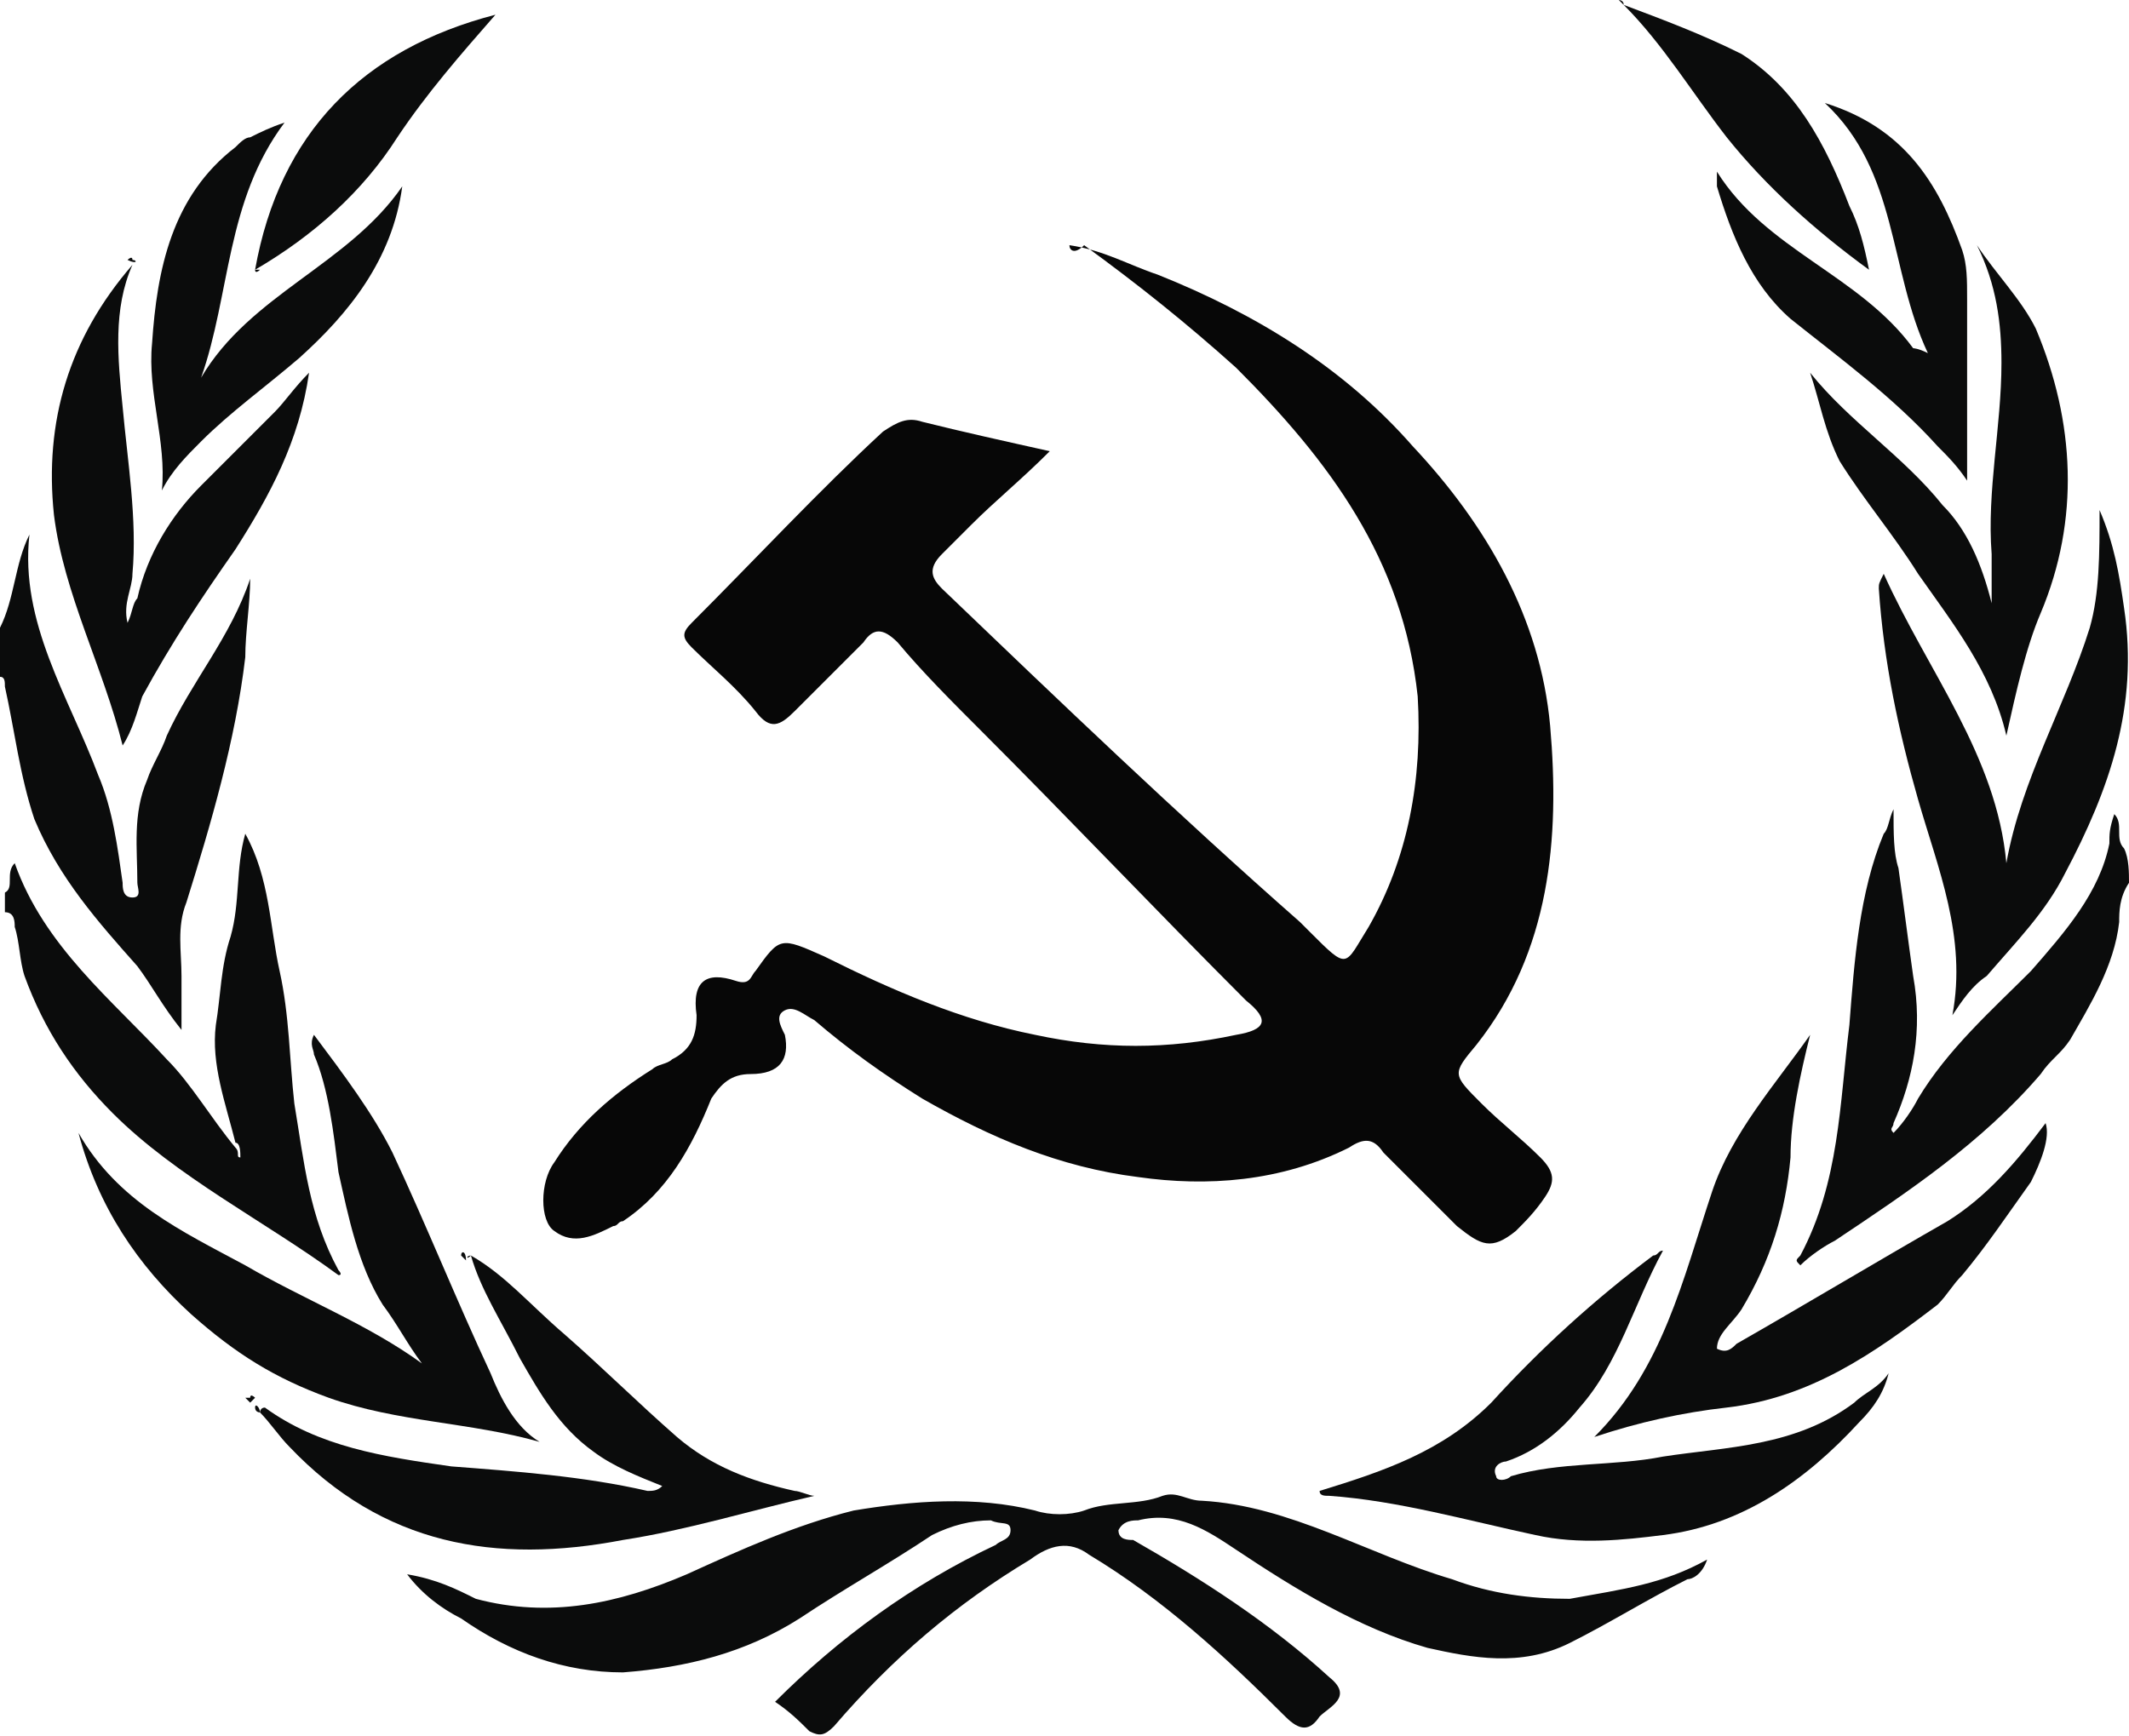 <!-- Generator: Adobe Illustrator 21.1.0, SVG Export Plug-In  -->
<svg version="1.1"
	 xmlns="http://www.w3.org/2000/svg" xmlns:xlink="http://www.w3.org/1999/xlink" xmlns:a="http://ns.adobe.com/AdobeSVGViewerExtensions/3.0/"
	 x="0px" y="0px" width="43.4px" height="35.4px" viewBox="0 0 43.4 35.4" style="enable-background:new 0 0 43.4 35.4;"
	 xml:space="preserve">
<style type="text/css">
	.st0{fill:#0B0C0C;}
	.st1{fill:#070707;}
</style>
<defs>
</defs>
<g>
	<path class="st0" d="M43.4,18c-0.2,0.3-0.2,0.6-0.2,0.8c-0.1,0.9-0.6,1.7-1,2.4c-0.2,0.3-0.4,0.4-0.6,0.7c-1.2,1.4-2.7,2.4-4.2,3.4
		c-0.2,0.1-0.5,0.3-0.7,0.5c-0.1-0.1-0.1-0.1,0-0.2c0.8-1.5,0.8-3.1,1-4.7c0.1-1.3,0.2-2.7,0.7-3.9c0.1-0.1,0.1-0.3,0.2-0.5
		c0,0.5,0,0.9,0.1,1.2c0.1,0.7,0.2,1.5,0.3,2.2c0.2,1.1,0,2.1-0.4,3c0,0.1-0.1,0.1,0,0.2c0.2-0.2,0.4-0.5,0.5-0.7
		c0.6-1,1.5-1.8,2.3-2.6c0.7-0.8,1.4-1.6,1.6-2.6c0-0.2,0-0.3,0.1-0.6c0.2,0.2,0,0.5,0.2,0.7C43.4,17.5,43.4,17.8,43.4,18z"/>
	<path class="st0" d="M4.8,23.3c-0.2-0.8-0.5-1.6-0.4-2.4c0.1-0.6,0.1-1.2,0.3-1.8C4.9,18.4,4.8,17.7,5,17c0.5,0.9,0.5,1.9,0.7,2.8
		c0.2,0.9,0.2,1.8,0.3,2.7c0.2,1.2,0.3,2.3,0.9,3.4c0,0,0.1,0.1,0,0.1c-1.5-1.1-3.3-2-4.6-3.3c-0.8-0.8-1.4-1.7-1.8-2.8
		c-0.1-0.3-0.1-0.7-0.2-1c0-0.1,0-0.3-0.2-0.3c0-0.1,0-0.3,0-0.4c0.2-0.1,0-0.4,0.2-0.6c0.6,1.7,2,2.8,3.1,4
		c0.5,0.5,0.9,1.2,1.4,1.8c0.1,0.1,0,0.2,0.1,0.2C4.9,23.5,4.9,23.3,4.8,23.3z"/>
	<path class="st0" d="M0,12.8c0.3-0.6,0.3-1.3,0.6-1.9c-0.2,1.8,0.8,3.3,1.4,4.9c0.3,0.7,0.4,1.5,0.5,2.2c0,0.1,0,0.3,0.2,0.3
		s0.1-0.2,0.1-0.3c0-0.7-0.1-1.4,0.2-2.1c0.1-0.3,0.3-0.6,0.4-0.9c0.5-1.1,1.3-2,1.7-3.2c0,0.5-0.1,1.1-0.1,1.6
		c-0.2,1.7-0.7,3.4-1.2,5c-0.2,0.5-0.1,1-0.1,1.5c0,0.3,0,0.7,0,1.1c-0.4-0.5-0.6-0.9-0.9-1.3c-0.8-0.9-1.6-1.8-2.1-3
		c-0.3-0.9-0.4-1.8-0.6-2.7c0-0.1,0-0.2-0.1-0.2C0,13.5,0,13.2,0,12.8z"/>
	<path class="st1" d="M21.8,5c0.7,0.1,1.2,0.4,1.8,0.6c2,0.8,3.8,1.9,5.2,3.5c1.5,1.6,2.6,3.5,2.8,5.7c0.2,2.3,0,4.6-1.5,6.5
		c-0.5,0.6-0.5,0.6,0.1,1.2c0.4,0.4,0.8,0.7,1.2,1.1c0.3,0.3,0.3,0.5,0.1,0.8c-0.2,0.3-0.4,0.5-0.6,0.7c-0.5,0.4-0.7,0.3-1.2-0.1
		c-0.5-0.5-1-1-1.5-1.5c-0.2-0.3-0.4-0.3-0.7-0.1c-1.4,0.7-2.9,0.8-4.3,0.6c-1.6-0.2-3-0.8-4.4-1.6c-0.8-0.5-1.5-1-2.2-1.6
		c-0.2-0.1-0.4-0.3-0.6-0.2s-0.1,0.3,0,0.5c0.1,0.5-0.1,0.8-0.7,0.8c-0.4,0-0.6,0.2-0.8,0.5c-0.4,1-0.9,1.9-1.8,2.5
		c-0.1,0-0.1,0.1-0.2,0.1c-0.4,0.2-0.8,0.4-1.2,0.1c-0.3-0.2-0.3-1,0-1.4c0.5-0.8,1.2-1.4,2-1.9c0.1-0.1,0.3-0.1,0.4-0.2
		c0.4-0.2,0.5-0.5,0.5-0.9C14.1,20,14.4,19.8,15,20c0.3,0.1,0.3-0.1,0.4-0.2c0.5-0.7,0.5-0.7,1.4-0.3c1.4,0.7,2.8,1.3,4.3,1.6
		c1.4,0.3,2.7,0.3,4.1,0c0.6-0.1,0.7-0.3,0.2-0.7c-1.8-1.8-3.6-3.7-5.4-5.5c-0.6-0.6-1.2-1.2-1.7-1.8c-0.3-0.3-0.5-0.3-0.7,0
		c-0.5,0.5-0.9,0.9-1.4,1.4c-0.3,0.3-0.5,0.4-0.8,0c-0.4-0.5-0.9-0.9-1.3-1.3c-0.2-0.2-0.2-0.3,0-0.5c1.3-1.3,2.6-2.7,3.9-3.9
		c0.3-0.2,0.5-0.3,0.8-0.2c0.8,0.2,1.7,0.4,2.6,0.6c-0.6,0.6-1.1,1-1.6,1.5c-0.2,0.2-0.4,0.4-0.6,0.6c-0.3,0.3-0.2,0.5,0,0.7
		c2.4,2.3,4.8,4.6,7.3,6.8c0.1,0.1,0.1,0.1,0.2,0.2c0.8,0.8,0.7,0.7,1.2-0.1c0.8-1.4,1.1-3,1-4.7c-0.3-2.8-1.8-4.8-3.7-6.7
		c-1-0.9-2-1.7-3.1-2.5C21.9,5.2,21.8,5.1,21.8,5z"/>
	<path class="st0" d="M34.8,31.8c-0.1,0.3-0.3,0.4-0.4,0.4c-0.8,0.4-1.6,0.9-2.4,1.3c-1,0.5-2,0.3-2.9,0.1c-1.4-0.4-2.7-1.2-3.9-2
		c-0.6-0.4-1.2-0.8-2-0.6c-0.1,0-0.3,0-0.4,0.2c0,0.2,0.2,0.2,0.3,0.2c1.4,0.8,2.8,1.7,4,2.8c0.5,0.4,0,0.6-0.2,0.8
		c-0.2,0.3-0.4,0.3-0.7,0c-1.2-1.2-2.5-2.4-4-3.3c-0.4-0.3-0.8-0.2-1.2,0.1c-1.5,0.9-2.8,2-4,3.4c-0.2,0.2-0.3,0.2-0.5,0.1
		c-0.2-0.2-0.4-0.4-0.7-0.6c1.3-1.3,2.8-2.4,4.5-3.2c0.1-0.1,0.3-0.1,0.3-0.3c0-0.2-0.2-0.1-0.4-0.2c-0.4,0-0.8,0.1-1.2,0.3
		c-0.9,0.6-1.8,1.1-2.7,1.7c-1.1,0.7-2.3,1-3.6,1.1c-1.2,0-2.3-0.4-3.3-1.1c-0.4-0.2-0.8-0.5-1.1-0.9c0.6,0.1,1,0.3,1.4,0.5
		c1.5,0.4,2.9,0.1,4.3-0.5c1.1-0.5,2.2-1,3.4-1.3c1.2-0.2,2.5-0.3,3.7,0c0.3,0.1,0.7,0.1,1,0c0.5-0.2,1.1-0.1,1.6-0.3
		c0.3-0.1,0.5,0.1,0.8,0.1c1.8,0.1,3.4,1.1,5.1,1.6c0.8,0.3,1.6,0.4,2.4,0.4C33.1,32.4,33.9,32.3,34.8,31.8z"/>
	<path class="st0" d="M1.6,23.1c0.8,1.4,2.1,2,3.4,2.7c1.2,0.7,2.5,1.2,3.6,2c-0.3-0.4-0.5-0.8-0.8-1.2c-0.5-0.8-0.7-1.8-0.9-2.7
		c-0.1-0.8-0.2-1.7-0.5-2.4c0-0.1-0.1-0.2,0-0.4C7,21.9,7.6,22.7,8,23.5c0.7,1.5,1.3,3,2,4.5c0.2,0.5,0.5,1.1,1,1.4
		C9.6,29,8.1,29,6.7,28.5c-1.1-0.4-1.9-0.9-2.8-1.7C2.8,25.8,2,24.6,1.6,23.1C1.6,23.2,1.6,23.2,1.6,23.1z"/>
	<path class="st0" d="M36.9,21.1c-0.2,0.8-0.4,1.7-0.4,2.5c-0.1,1.1-0.4,2.1-1,3.1C35.3,27,35,27.2,35,27.5c0.2,0.1,0.3,0,0.4-0.1
		c1.4-0.8,2.9-1.7,4.3-2.5c0.8-0.5,1.4-1.2,2-2c0.1,0.3-0.1,0.8-0.3,1.2c-0.5,0.7-0.9,1.3-1.4,1.9c-0.2,0.2-0.3,0.4-0.5,0.6
		c-1.3,1-2.6,1.9-4.3,2.1c-0.9,0.1-1.8,0.3-2.7,0.6c1.4-1.4,1.8-3.2,2.4-5C35.3,23.1,36.2,22.1,36.9,21.1z"/>
	<path class="st0" d="M26.9,30.4c1.3-0.4,2.5-0.8,3.5-1.8c1-1.1,2.1-2.1,3.3-3c0.1,0,0.1-0.1,0.2-0.1c-0.6,1.1-0.9,2.3-1.7,3.2
		c-0.4,0.5-0.9,0.9-1.5,1.1c-0.1,0-0.3,0.1-0.2,0.3c0,0.1,0.2,0.1,0.3,0c1-0.3,2.1-0.2,3.1-0.4c1.3-0.2,2.7-0.2,3.9-1.1
		c0.2-0.2,0.5-0.3,0.7-0.6c-0.1,0.4-0.3,0.7-0.6,1c-1.1,1.2-2.4,2.1-4,2.3c-0.8,0.1-1.7,0.2-2.6,0c-1.4-0.3-2.8-0.7-4.2-0.8
		C27,30.5,26.9,30.5,26.9,30.4z"/>
	<path class="st0" d="M9.6,25.6c0.7,0.4,1.2,1,1.9,1.6c0.8,0.7,1.5,1.4,2.3,2.1c0.7,0.6,1.5,0.9,2.4,1.1c0.1,0,0.3,0.1,0.4,0.1
		c-1.3,0.3-2.6,0.7-3.9,0.9c-2.6,0.5-4.9,0.1-6.8-1.9c-0.2-0.2-0.4-0.5-0.6-0.7c0,0,0-0.1,0.1-0.1c1.1,0.8,2.4,1,3.8,1.2
		c1.3,0.1,2.7,0.2,4,0.5c0.1,0,0.2,0,0.3-0.1c-0.5-0.2-1-0.4-1.4-0.7c-0.7-0.5-1.1-1.2-1.5-1.9C10.2,26.9,9.8,26.3,9.6,25.6
		C9.5,25.7,9.5,25.6,9.6,25.6z"/>
	<path class="st0" d="M39.8,20.7c0.3-1.6-0.3-3-0.7-4.4c-0.4-1.4-0.7-2.8-0.8-4.3c0-0.1,0-0.1,0.1-0.3c0.9,2,2.3,3.7,2.5,5.9
		c0.3-1.7,1.2-3.2,1.7-4.8c0.2-0.7,0.2-1.5,0.2-2.4c0.3,0.7,0.4,1.3,0.5,2c0.3,2-0.3,3.7-1.2,5.4c-0.4,0.8-1,1.4-1.6,2.1
		C40.2,20.1,40,20.4,39.8,20.7z"/>
	<path class="st0" d="M40.9,15c-0.3-1.3-1.1-2.3-1.8-3.3c-0.5-0.8-1.1-1.5-1.6-2.3c-0.3-0.6-0.4-1.2-0.6-1.8c0.8,1,1.9,1.7,2.7,2.7
		c0.5,0.5,0.8,1.2,1,2c0-0.3,0-0.6,0-1c-0.1-1.3,0.2-2.6,0.2-3.9c0-0.8-0.1-1.6-0.5-2.4c0.4,0.6,0.9,1.1,1.2,1.7
		c0.8,1.9,0.9,3.9,0.1,5.8C41.3,13.2,41.1,14.1,40.9,15z"/>
	<path class="st0" d="M2.7,5.4C2.3,6.3,2.4,7.3,2.5,8.3c0.1,1.1,0.3,2.3,0.2,3.4c0,0.3-0.2,0.6-0.1,1c0.1-0.2,0.1-0.4,0.2-0.5
		c0.2-0.9,0.7-1.7,1.3-2.3c0.5-0.5,1-1,1.5-1.5C5.8,8.2,6,7.9,6.3,7.6C6.1,9,5.5,10.1,4.8,11.2c-0.7,1-1.3,1.9-1.9,3
		c-0.1,0.3-0.2,0.7-0.4,1c-0.4-1.6-1.2-3.1-1.4-4.7C0.9,8.6,1.4,6.9,2.7,5.4L2.7,5.4z"/>
	<path class="st0" d="M35,3.5c1,1.6,2.9,2.1,4,3.6c0,0,0.1,0,0.3,0.1c-0.8-1.7-0.6-3.7-2.1-5.1c1.6,0.5,2.3,1.6,2.8,3
		c0.1,0.3,0.1,0.6,0.1,1c0,1.2,0,2.4,0,3.7c-0.2-0.3-0.4-0.5-0.6-0.7c-0.9-1-2-1.8-3-2.6c-0.8-0.7-1.2-1.7-1.5-2.7
		C35,3.7,35,3.6,35,3.5z"/>
	<path class="st0" d="M8.2,3.8C8,5.3,7.1,6.4,6.1,7.3C5.4,7.9,4.7,8.4,4.1,9c-0.3,0.3-0.6,0.6-0.8,1C3.4,9,3,8,3.1,7
		c0.1-1.5,0.4-3,1.7-4C4.9,2.9,5,2.8,5.1,2.8c0.2-0.1,0.4-0.2,0.7-0.3C4.6,4.1,4.7,6,4.1,7.7C5.1,6,7.1,5.4,8.2,3.8z"/>
	<path class="st0" d="M33.1,0.1c0.8,0.3,1.6,0.6,2.4,1c1.1,0.7,1.7,1.8,2.2,3.1C37.9,4.6,38,5,38.1,5.5C37,4.7,36,3.8,35.2,2.8
		C34.5,1.9,33.9,0.9,33.1,0.1L33.1,0.1z"/>
	<path class="st0" d="M5.2,5.5C5.7,2.7,7.4,1,10.1,0.3c-0.7,0.8-1.4,1.6-2,2.5C7.4,3.9,6.4,4.8,5.2,5.5C5.3,5.5,5.2,5.5,5.2,5.5z"/>
	<path class="st0" d="M5.2,28.5c-0.1,0.1-0.1,0.1-0.1,0.1L5,28.5h0.1C5.1,28.4,5.2,28.5,5.2,28.5z"/>
	<path class="st0" d="M33.1,0.1L33,0C33,0,33.1,0,33.1,0.1L33.1,0.1z"/>
	<path class="st0" d="M2.6,5.3c0,0,0.1-0.1,0.1,0C2.8,5.3,2.8,5.4,2.6,5.3C2.7,5.4,2.7,5.4,2.6,5.3z"/>
	<path class="st0" d="M5.3,5.5c0,0-0.1,0.1-0.1,0C5.1,5.5,5.1,5.5,5.3,5.5C5.2,5.5,5.3,5.5,5.3,5.5z"/>
	<path class="st0" d="M9.5,25.7l-0.1-0.1C9.4,25.5,9.5,25.5,9.5,25.7C9.5,25.6,9.5,25.7,9.5,25.7z"/>
	<path class="st0" d="M5.3,28.8c0,0-0.1,0-0.1-0.1S5.3,28.7,5.3,28.8L5.3,28.8z"/>
</g>
</svg>
